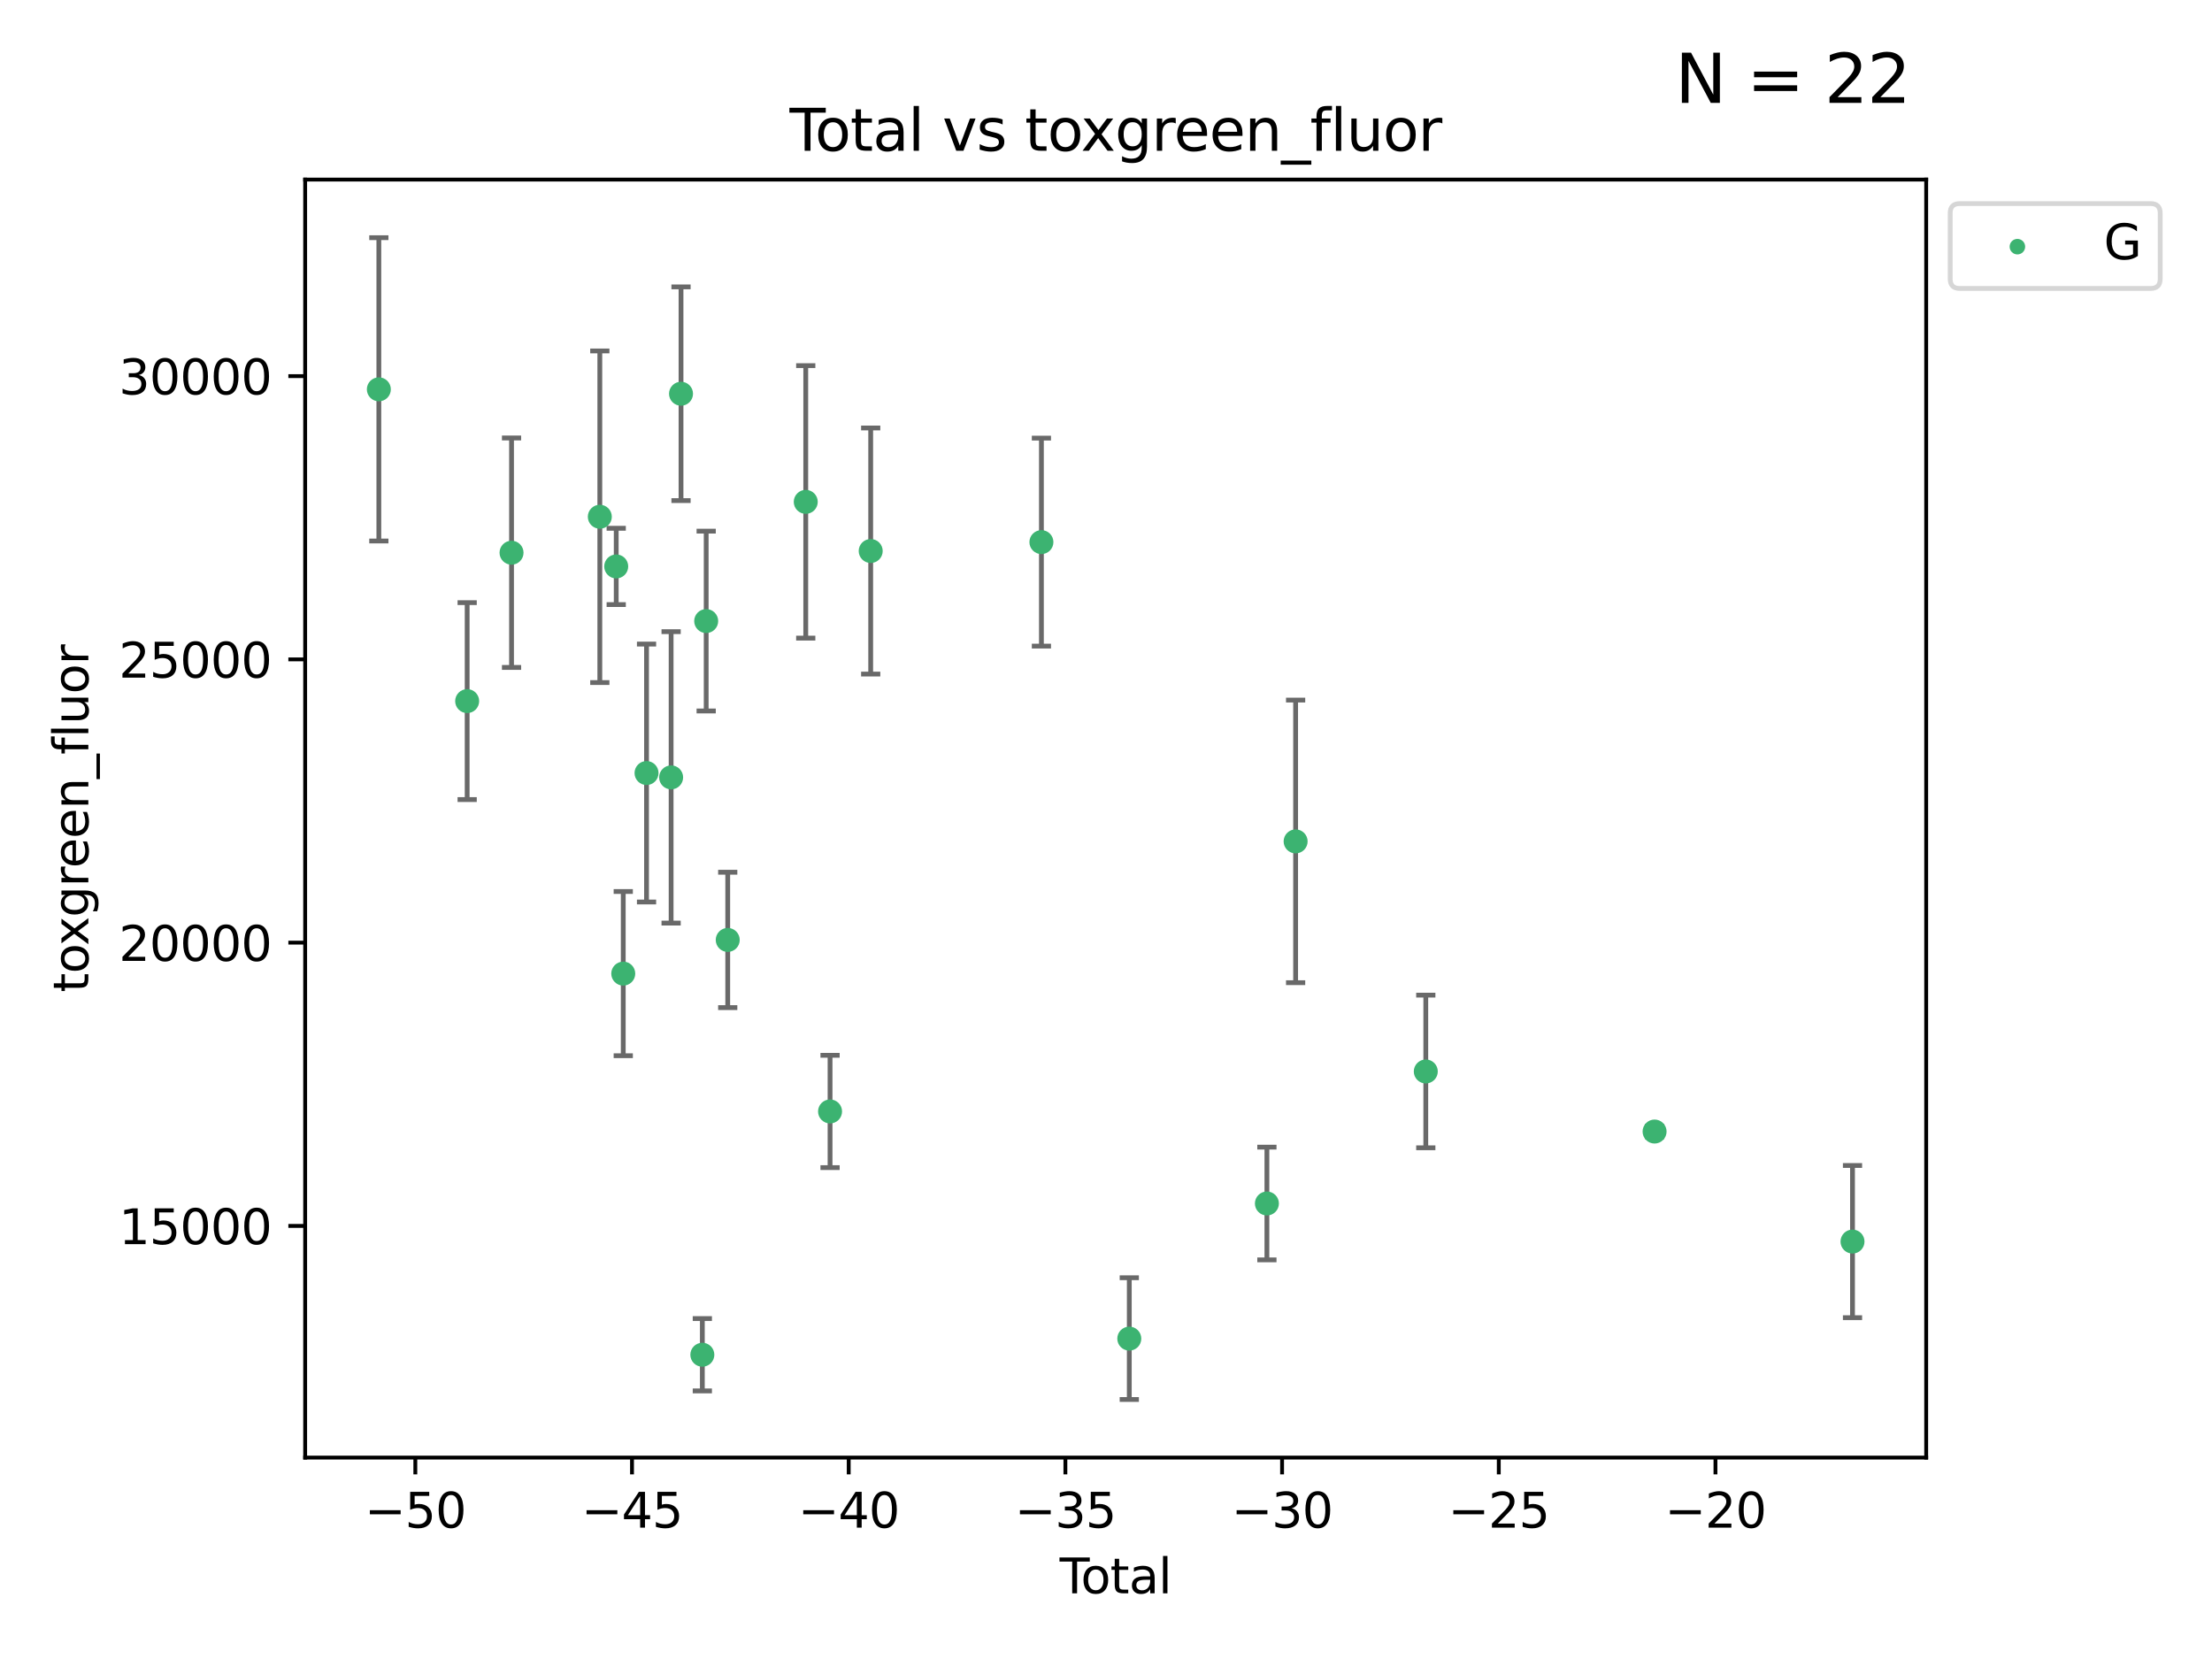 <?xml version="1.0" encoding="utf-8" standalone="no"?>
<!DOCTYPE svg PUBLIC "-//W3C//DTD SVG 1.1//EN"
  "http://www.w3.org/Graphics/SVG/1.1/DTD/svg11.dtd">
<svg xmlns:xlink="http://www.w3.org/1999/xlink" width="460.8pt" height="345.6pt" viewBox="0 0 460.8 345.6" xmlns="http://www.w3.org/2000/svg" version="1.1">
 <defs>
  <style type="text/css">*{stroke-linejoin: round; stroke-linecap: butt}</style>
 </defs>
 <g id="figure_1">
  <g id="patch_1">
   <path d="M 0 345.6 
L 460.8 345.6 
L 460.8 0 
L 0 0 
z
" style="fill: #ffffff"/>
  </g>
  <g id="axes_1">
   <g id="patch_2">
    <path d="M 63.571 303.64 
L 401.26 303.64 
L 401.26 37.411 
L 63.571 37.411 
z
" style="fill: #ffffff"/>
   </g>
   <g id="PathCollection_1">
    <defs>
     <path id="m3e31252ca8" d="M 0 1.118 
C 0.297 1.118 0.581 1 0.791 0.791 
C 1 0.581 1.118 0.297 1.118 0 
C 1.118 -0.297 1 -0.581 0.791 -0.791 
C 0.581 -1 0.297 -1.118 0 -1.118 
C -0.297 -1.118 -0.581 -1 -0.791 -0.791 
C -1 -0.581 -1.118 -0.297 -1.118 0 
C -1.118 0.297 -1 0.581 -0.791 0.791 
C -0.581 1 -0.297 1.118 0 1.118 
z
" style="stroke: #3cb371"/>
    </defs>
    <g clip-path="url(#pa5667b1d17)">
     <use xlink:href="#m3e31252ca8" x="78.921" y="81.106" style="fill: #3cb371; stroke: #3cb371"/>
     <use xlink:href="#m3e31252ca8" x="97.319" y="146.052" style="fill: #3cb371; stroke: #3cb371"/>
     <use xlink:href="#m3e31252ca8" x="106.562" y="115.14" style="fill: #3cb371; stroke: #3cb371"/>
     <use xlink:href="#m3e31252ca8" x="124.953" y="107.648" style="fill: #3cb371; stroke: #3cb371"/>
     <use xlink:href="#m3e31252ca8" x="128.369" y="117.999" style="fill: #3cb371; stroke: #3cb371"/>
     <use xlink:href="#m3e31252ca8" x="129.835" y="202.82" style="fill: #3cb371; stroke: #3cb371"/>
     <use xlink:href="#m3e31252ca8" x="134.685" y="161.038" style="fill: #3cb371; stroke: #3cb371"/>
     <use xlink:href="#m3e31252ca8" x="139.807" y="161.942" style="fill: #3cb371; stroke: #3cb371"/>
     <use xlink:href="#m3e31252ca8" x="141.868" y="82.021" style="fill: #3cb371; stroke: #3cb371"/>
     <use xlink:href="#m3e31252ca8" x="146.31" y="282.217" style="fill: #3cb371; stroke: #3cb371"/>
     <use xlink:href="#m3e31252ca8" x="147.112" y="129.38" style="fill: #3cb371; stroke: #3cb371"/>
     <use xlink:href="#m3e31252ca8" x="151.6" y="195.804" style="fill: #3cb371; stroke: #3cb371"/>
     <use xlink:href="#m3e31252ca8" x="167.853" y="104.546" style="fill: #3cb371; stroke: #3cb371"/>
     <use xlink:href="#m3e31252ca8" x="172.916" y="231.536" style="fill: #3cb371; stroke: #3cb371"/>
     <use xlink:href="#m3e31252ca8" x="181.383" y="114.785" style="fill: #3cb371; stroke: #3cb371"/>
     <use xlink:href="#m3e31252ca8" x="216.945" y="112.932" style="fill: #3cb371; stroke: #3cb371"/>
     <use xlink:href="#m3e31252ca8" x="235.252" y="278.858" style="fill: #3cb371; stroke: #3cb371"/>
     <use xlink:href="#m3e31252ca8" x="263.919" y="250.709" style="fill: #3cb371; stroke: #3cb371"/>
     <use xlink:href="#m3e31252ca8" x="269.902" y="175.279" style="fill: #3cb371; stroke: #3cb371"/>
     <use xlink:href="#m3e31252ca8" x="297.018" y="223.207" style="fill: #3cb371; stroke: #3cb371"/>
     <use xlink:href="#m3e31252ca8" x="344.679" y="235.72" style="fill: #3cb371; stroke: #3cb371"/>
     <use xlink:href="#m3e31252ca8" x="385.911" y="258.642" style="fill: #3cb371; stroke: #3cb371"/>
    </g>
   </g>
   <g id="matplotlib.axis_1">
    <g id="xtick_1">
     <g id="line2d_1">
      <defs>
       <path id="mdf5eb076df" d="M 0 0 
L 0 3.5 
" style="stroke: #000000; stroke-width: 0.8"/>
      </defs>
      <g>
       <use xlink:href="#mdf5eb076df" x="86.519" y="303.64" style="stroke: #000000; stroke-width: 0.8"/>
      </g>
     </g>
     <g id="text_1">
      <!-- −50 -->
      <g transform="translate(75.966 318.238)scale(0.1 -0.1)">
       <defs>
        <path id="DejaVuSans-2212" d="M 678 2272 
L 4684 2272 
L 4684 1741 
L 678 1741 
L 678 2272 
z
" transform="scale(0.016)"/>
        <path id="DejaVuSans-35" d="M 691 4666 
L 3169 4666 
L 3169 4134 
L 1269 4134 
L 1269 2991 
Q 1406 3038 1543 3061 
Q 1681 3084 1819 3084 
Q 2600 3084 3056 2656 
Q 3513 2228 3513 1497 
Q 3513 744 3044 326 
Q 2575 -91 1722 -91 
Q 1428 -91 1123 -41 
Q 819 9 494 109 
L 494 744 
Q 775 591 1075 516 
Q 1375 441 1709 441 
Q 2250 441 2565 725 
Q 2881 1009 2881 1497 
Q 2881 1984 2565 2268 
Q 2250 2553 1709 2553 
Q 1456 2553 1204 2497 
Q 953 2441 691 2322 
L 691 4666 
z
" transform="scale(0.016)"/>
        <path id="DejaVuSans-30" d="M 2034 4250 
Q 1547 4250 1301 3770 
Q 1056 3291 1056 2328 
Q 1056 1369 1301 889 
Q 1547 409 2034 409 
Q 2525 409 2770 889 
Q 3016 1369 3016 2328 
Q 3016 3291 2770 3770 
Q 2525 4250 2034 4250 
z
M 2034 4750 
Q 2819 4750 3233 4129 
Q 3647 3509 3647 2328 
Q 3647 1150 3233 529 
Q 2819 -91 2034 -91 
Q 1250 -91 836 529 
Q 422 1150 422 2328 
Q 422 3509 836 4129 
Q 1250 4750 2034 4750 
z
" transform="scale(0.016)"/>
       </defs>
       <use xlink:href="#DejaVuSans-2212"/>
       <use xlink:href="#DejaVuSans-35" x="83.789"/>
       <use xlink:href="#DejaVuSans-30" x="147.412"/>
      </g>
     </g>
    </g>
    <g id="xtick_2">
     <g id="line2d_2">
      <g>
       <use xlink:href="#mdf5eb076df" x="131.659" y="303.64" style="stroke: #000000; stroke-width: 0.8"/>
      </g>
     </g>
     <g id="text_2">
      <!-- −45 -->
      <g transform="translate(121.107 318.238)scale(0.1 -0.1)">
       <defs>
        <path id="DejaVuSans-34" d="M 2419 4116 
L 825 1625 
L 2419 1625 
L 2419 4116 
z
M 2253 4666 
L 3047 4666 
L 3047 1625 
L 3713 1625 
L 3713 1100 
L 3047 1100 
L 3047 0 
L 2419 0 
L 2419 1100 
L 313 1100 
L 313 1709 
L 2253 4666 
z
" transform="scale(0.016)"/>
       </defs>
       <use xlink:href="#DejaVuSans-2212"/>
       <use xlink:href="#DejaVuSans-34" x="83.789"/>
       <use xlink:href="#DejaVuSans-35" x="147.412"/>
      </g>
     </g>
    </g>
    <g id="xtick_3">
     <g id="line2d_3">
      <g>
       <use xlink:href="#mdf5eb076df" x="176.8" y="303.64" style="stroke: #000000; stroke-width: 0.8"/>
      </g>
     </g>
     <g id="text_3">
      <!-- −40 -->
      <g transform="translate(166.247 318.238)scale(0.1 -0.1)">
       <use xlink:href="#DejaVuSans-2212"/>
       <use xlink:href="#DejaVuSans-34" x="83.789"/>
       <use xlink:href="#DejaVuSans-30" x="147.412"/>
      </g>
     </g>
    </g>
    <g id="xtick_4">
     <g id="line2d_4">
      <g>
       <use xlink:href="#mdf5eb076df" x="221.94" y="303.64" style="stroke: #000000; stroke-width: 0.8"/>
      </g>
     </g>
     <g id="text_4">
      <!-- −35 -->
      <g transform="translate(211.388 318.238)scale(0.1 -0.1)">
       <defs>
        <path id="DejaVuSans-33" d="M 2597 2516 
Q 3050 2419 3304 2112 
Q 3559 1806 3559 1356 
Q 3559 666 3084 287 
Q 2609 -91 1734 -91 
Q 1441 -91 1130 -33 
Q 819 25 488 141 
L 488 750 
Q 750 597 1062 519 
Q 1375 441 1716 441 
Q 2309 441 2620 675 
Q 2931 909 2931 1356 
Q 2931 1769 2642 2001 
Q 2353 2234 1838 2234 
L 1294 2234 
L 1294 2753 
L 1863 2753 
Q 2328 2753 2575 2939 
Q 2822 3125 2822 3475 
Q 2822 3834 2567 4026 
Q 2313 4219 1838 4219 
Q 1578 4219 1281 4162 
Q 984 4106 628 3988 
L 628 4550 
Q 988 4650 1302 4700 
Q 1616 4750 1894 4750 
Q 2613 4750 3031 4423 
Q 3450 4097 3450 3541 
Q 3450 3153 3228 2886 
Q 3006 2619 2597 2516 
z
" transform="scale(0.016)"/>
       </defs>
       <use xlink:href="#DejaVuSans-2212"/>
       <use xlink:href="#DejaVuSans-33" x="83.789"/>
       <use xlink:href="#DejaVuSans-35" x="147.412"/>
      </g>
     </g>
    </g>
    <g id="xtick_5">
     <g id="line2d_5">
      <g>
       <use xlink:href="#mdf5eb076df" x="267.081" y="303.64" style="stroke: #000000; stroke-width: 0.8"/>
      </g>
     </g>
     <g id="text_5">
      <!-- −30 -->
      <g transform="translate(256.528 318.238)scale(0.1 -0.1)">
       <use xlink:href="#DejaVuSans-2212"/>
       <use xlink:href="#DejaVuSans-33" x="83.789"/>
       <use xlink:href="#DejaVuSans-30" x="147.412"/>
      </g>
     </g>
    </g>
    <g id="xtick_6">
     <g id="line2d_6">
      <g>
       <use xlink:href="#mdf5eb076df" x="312.221" y="303.64" style="stroke: #000000; stroke-width: 0.8"/>
      </g>
     </g>
     <g id="text_6">
      <!-- −25 -->
      <g transform="translate(301.669 318.238)scale(0.1 -0.1)">
       <defs>
        <path id="DejaVuSans-32" d="M 1228 531 
L 3431 531 
L 3431 0 
L 469 0 
L 469 531 
Q 828 903 1448 1529 
Q 2069 2156 2228 2338 
Q 2531 2678 2651 2914 
Q 2772 3150 2772 3378 
Q 2772 3750 2511 3984 
Q 2250 4219 1831 4219 
Q 1534 4219 1204 4116 
Q 875 4013 500 3803 
L 500 4441 
Q 881 4594 1212 4672 
Q 1544 4750 1819 4750 
Q 2544 4750 2975 4387 
Q 3406 4025 3406 3419 
Q 3406 3131 3298 2873 
Q 3191 2616 2906 2266 
Q 2828 2175 2409 1742 
Q 1991 1309 1228 531 
z
" transform="scale(0.016)"/>
       </defs>
       <use xlink:href="#DejaVuSans-2212"/>
       <use xlink:href="#DejaVuSans-32" x="83.789"/>
       <use xlink:href="#DejaVuSans-35" x="147.412"/>
      </g>
     </g>
    </g>
    <g id="xtick_7">
     <g id="line2d_7">
      <g>
       <use xlink:href="#mdf5eb076df" x="357.362" y="303.64" style="stroke: #000000; stroke-width: 0.8"/>
      </g>
     </g>
     <g id="text_7">
      <!-- −20 -->
      <g transform="translate(346.81 318.238)scale(0.1 -0.1)">
       <use xlink:href="#DejaVuSans-2212"/>
       <use xlink:href="#DejaVuSans-32" x="83.789"/>
       <use xlink:href="#DejaVuSans-30" x="147.412"/>
      </g>
     </g>
    </g>
    <g id="text_8">
     <!-- Total -->
     <g transform="translate(220.739 331.917)scale(0.1 -0.1)">
      <defs>
       <path id="DejaVuSans-54" d="M -19 4666 
L 3928 4666 
L 3928 4134 
L 2272 4134 
L 2272 0 
L 1638 0 
L 1638 4134 
L -19 4134 
L -19 4666 
z
" transform="scale(0.016)"/>
       <path id="DejaVuSans-6f" d="M 1959 3097 
Q 1497 3097 1228 2736 
Q 959 2375 959 1747 
Q 959 1119 1226 758 
Q 1494 397 1959 397 
Q 2419 397 2687 759 
Q 2956 1122 2956 1747 
Q 2956 2369 2687 2733 
Q 2419 3097 1959 3097 
z
M 1959 3584 
Q 2709 3584 3137 3096 
Q 3566 2609 3566 1747 
Q 3566 888 3137 398 
Q 2709 -91 1959 -91 
Q 1206 -91 779 398 
Q 353 888 353 1747 
Q 353 2609 779 3096 
Q 1206 3584 1959 3584 
z
" transform="scale(0.016)"/>
       <path id="DejaVuSans-74" d="M 1172 4494 
L 1172 3500 
L 2356 3500 
L 2356 3053 
L 1172 3053 
L 1172 1153 
Q 1172 725 1289 603 
Q 1406 481 1766 481 
L 2356 481 
L 2356 0 
L 1766 0 
Q 1100 0 847 248 
Q 594 497 594 1153 
L 594 3053 
L 172 3053 
L 172 3500 
L 594 3500 
L 594 4494 
L 1172 4494 
z
" transform="scale(0.016)"/>
       <path id="DejaVuSans-61" d="M 2194 1759 
Q 1497 1759 1228 1600 
Q 959 1441 959 1056 
Q 959 750 1161 570 
Q 1363 391 1709 391 
Q 2188 391 2477 730 
Q 2766 1069 2766 1631 
L 2766 1759 
L 2194 1759 
z
M 3341 1997 
L 3341 0 
L 2766 0 
L 2766 531 
Q 2569 213 2275 61 
Q 1981 -91 1556 -91 
Q 1019 -91 701 211 
Q 384 513 384 1019 
Q 384 1609 779 1909 
Q 1175 2209 1959 2209 
L 2766 2209 
L 2766 2266 
Q 2766 2663 2505 2880 
Q 2244 3097 1772 3097 
Q 1472 3097 1187 3025 
Q 903 2953 641 2809 
L 641 3341 
Q 956 3463 1253 3523 
Q 1550 3584 1831 3584 
Q 2591 3584 2966 3190 
Q 3341 2797 3341 1997 
z
" transform="scale(0.016)"/>
       <path id="DejaVuSans-6c" d="M 603 4863 
L 1178 4863 
L 1178 0 
L 603 0 
L 603 4863 
z
" transform="scale(0.016)"/>
      </defs>
      <use xlink:href="#DejaVuSans-54"/>
      <use xlink:href="#DejaVuSans-6f" x="44.084"/>
      <use xlink:href="#DejaVuSans-74" x="105.266"/>
      <use xlink:href="#DejaVuSans-61" x="144.475"/>
      <use xlink:href="#DejaVuSans-6c" x="205.754"/>
     </g>
    </g>
   </g>
   <g id="matplotlib.axis_2">
    <g id="ytick_1">
     <g id="line2d_8">
      <defs>
       <path id="mbd693f8238" d="M 0 0 
L -3.5 0 
" style="stroke: #000000; stroke-width: 0.8"/>
      </defs>
      <g>
       <use xlink:href="#mbd693f8238" x="63.571" y="255.381" style="stroke: #000000; stroke-width: 0.8"/>
      </g>
     </g>
     <g id="text_9">
      <!-- 15000 -->
      <g transform="translate(24.759 259.18)scale(0.1 -0.1)">
       <defs>
        <path id="DejaVuSans-31" d="M 794 531 
L 1825 531 
L 1825 4091 
L 703 3866 
L 703 4441 
L 1819 4666 
L 2450 4666 
L 2450 531 
L 3481 531 
L 3481 0 
L 794 0 
L 794 531 
z
" transform="scale(0.016)"/>
       </defs>
       <use xlink:href="#DejaVuSans-31"/>
       <use xlink:href="#DejaVuSans-35" x="63.623"/>
       <use xlink:href="#DejaVuSans-30" x="127.246"/>
       <use xlink:href="#DejaVuSans-30" x="190.869"/>
       <use xlink:href="#DejaVuSans-30" x="254.492"/>
      </g>
     </g>
    </g>
    <g id="ytick_2">
     <g id="line2d_9">
      <g>
       <use xlink:href="#mbd693f8238" x="63.571" y="196.372" style="stroke: #000000; stroke-width: 0.8"/>
      </g>
     </g>
     <g id="text_10">
      <!-- 20000 -->
      <g transform="translate(24.759 200.171)scale(0.1 -0.1)">
       <use xlink:href="#DejaVuSans-32"/>
       <use xlink:href="#DejaVuSans-30" x="63.623"/>
       <use xlink:href="#DejaVuSans-30" x="127.246"/>
       <use xlink:href="#DejaVuSans-30" x="190.869"/>
       <use xlink:href="#DejaVuSans-30" x="254.492"/>
      </g>
     </g>
    </g>
    <g id="ytick_3">
     <g id="line2d_10">
      <g>
       <use xlink:href="#mbd693f8238" x="63.571" y="137.363" style="stroke: #000000; stroke-width: 0.8"/>
      </g>
     </g>
     <g id="text_11">
      <!-- 25000 -->
      <g transform="translate(24.759 141.163)scale(0.1 -0.1)">
       <use xlink:href="#DejaVuSans-32"/>
       <use xlink:href="#DejaVuSans-35" x="63.623"/>
       <use xlink:href="#DejaVuSans-30" x="127.246"/>
       <use xlink:href="#DejaVuSans-30" x="190.869"/>
       <use xlink:href="#DejaVuSans-30" x="254.492"/>
      </g>
     </g>
    </g>
    <g id="ytick_4">
     <g id="line2d_11">
      <g>
       <use xlink:href="#mbd693f8238" x="63.571" y="78.355" style="stroke: #000000; stroke-width: 0.8"/>
      </g>
     </g>
     <g id="text_12">
      <!-- 30000 -->
      <g transform="translate(24.759 82.154)scale(0.1 -0.1)">
       <use xlink:href="#DejaVuSans-33"/>
       <use xlink:href="#DejaVuSans-30" x="63.623"/>
       <use xlink:href="#DejaVuSans-30" x="127.246"/>
       <use xlink:href="#DejaVuSans-30" x="190.869"/>
       <use xlink:href="#DejaVuSans-30" x="254.492"/>
      </g>
     </g>
    </g>
    <g id="text_13">
     <!-- toxgreen_fluor -->
     <g transform="translate(18.401 206.72)rotate(-90)scale(0.1 -0.1)">
      <defs>
       <path id="DejaVuSans-78" d="M 3513 3500 
L 2247 1797 
L 3578 0 
L 2900 0 
L 1881 1375 
L 863 0 
L 184 0 
L 1544 1831 
L 300 3500 
L 978 3500 
L 1906 2253 
L 2834 3500 
L 3513 3500 
z
" transform="scale(0.016)"/>
       <path id="DejaVuSans-67" d="M 2906 1791 
Q 2906 2416 2648 2759 
Q 2391 3103 1925 3103 
Q 1463 3103 1205 2759 
Q 947 2416 947 1791 
Q 947 1169 1205 825 
Q 1463 481 1925 481 
Q 2391 481 2648 825 
Q 2906 1169 2906 1791 
z
M 3481 434 
Q 3481 -459 3084 -895 
Q 2688 -1331 1869 -1331 
Q 1566 -1331 1297 -1286 
Q 1028 -1241 775 -1147 
L 775 -588 
Q 1028 -725 1275 -790 
Q 1522 -856 1778 -856 
Q 2344 -856 2625 -561 
Q 2906 -266 2906 331 
L 2906 616 
Q 2728 306 2450 153 
Q 2172 0 1784 0 
Q 1141 0 747 490 
Q 353 981 353 1791 
Q 353 2603 747 3093 
Q 1141 3584 1784 3584 
Q 2172 3584 2450 3431 
Q 2728 3278 2906 2969 
L 2906 3500 
L 3481 3500 
L 3481 434 
z
" transform="scale(0.016)"/>
       <path id="DejaVuSans-72" d="M 2631 2963 
Q 2534 3019 2420 3045 
Q 2306 3072 2169 3072 
Q 1681 3072 1420 2755 
Q 1159 2438 1159 1844 
L 1159 0 
L 581 0 
L 581 3500 
L 1159 3500 
L 1159 2956 
Q 1341 3275 1631 3429 
Q 1922 3584 2338 3584 
Q 2397 3584 2469 3576 
Q 2541 3569 2628 3553 
L 2631 2963 
z
" transform="scale(0.016)"/>
       <path id="DejaVuSans-65" d="M 3597 1894 
L 3597 1613 
L 953 1613 
Q 991 1019 1311 708 
Q 1631 397 2203 397 
Q 2534 397 2845 478 
Q 3156 559 3463 722 
L 3463 178 
Q 3153 47 2828 -22 
Q 2503 -91 2169 -91 
Q 1331 -91 842 396 
Q 353 884 353 1716 
Q 353 2575 817 3079 
Q 1281 3584 2069 3584 
Q 2775 3584 3186 3129 
Q 3597 2675 3597 1894 
z
M 3022 2063 
Q 3016 2534 2758 2815 
Q 2500 3097 2075 3097 
Q 1594 3097 1305 2825 
Q 1016 2553 972 2059 
L 3022 2063 
z
" transform="scale(0.016)"/>
       <path id="DejaVuSans-6e" d="M 3513 2113 
L 3513 0 
L 2938 0 
L 2938 2094 
Q 2938 2591 2744 2837 
Q 2550 3084 2163 3084 
Q 1697 3084 1428 2787 
Q 1159 2491 1159 1978 
L 1159 0 
L 581 0 
L 581 3500 
L 1159 3500 
L 1159 2956 
Q 1366 3272 1645 3428 
Q 1925 3584 2291 3584 
Q 2894 3584 3203 3211 
Q 3513 2838 3513 2113 
z
" transform="scale(0.016)"/>
       <path id="DejaVuSans-5f" d="M 3263 -1063 
L 3263 -1509 
L -63 -1509 
L -63 -1063 
L 3263 -1063 
z
" transform="scale(0.016)"/>
       <path id="DejaVuSans-66" d="M 2375 4863 
L 2375 4384 
L 1825 4384 
Q 1516 4384 1395 4259 
Q 1275 4134 1275 3809 
L 1275 3500 
L 2222 3500 
L 2222 3053 
L 1275 3053 
L 1275 0 
L 697 0 
L 697 3053 
L 147 3053 
L 147 3500 
L 697 3500 
L 697 3744 
Q 697 4328 969 4595 
Q 1241 4863 1831 4863 
L 2375 4863 
z
" transform="scale(0.016)"/>
       <path id="DejaVuSans-75" d="M 544 1381 
L 544 3500 
L 1119 3500 
L 1119 1403 
Q 1119 906 1312 657 
Q 1506 409 1894 409 
Q 2359 409 2629 706 
Q 2900 1003 2900 1516 
L 2900 3500 
L 3475 3500 
L 3475 0 
L 2900 0 
L 2900 538 
Q 2691 219 2414 64 
Q 2138 -91 1772 -91 
Q 1169 -91 856 284 
Q 544 659 544 1381 
z
M 1991 3584 
L 1991 3584 
z
" transform="scale(0.016)"/>
      </defs>
      <use xlink:href="#DejaVuSans-74"/>
      <use xlink:href="#DejaVuSans-6f" x="39.209"/>
      <use xlink:href="#DejaVuSans-78" x="97.266"/>
      <use xlink:href="#DejaVuSans-67" x="156.445"/>
      <use xlink:href="#DejaVuSans-72" x="219.922"/>
      <use xlink:href="#DejaVuSans-65" x="258.785"/>
      <use xlink:href="#DejaVuSans-65" x="320.309"/>
      <use xlink:href="#DejaVuSans-6e" x="381.832"/>
      <use xlink:href="#DejaVuSans-5f" x="445.211"/>
      <use xlink:href="#DejaVuSans-66" x="495.211"/>
      <use xlink:href="#DejaVuSans-6c" x="530.416"/>
      <use xlink:href="#DejaVuSans-75" x="558.199"/>
      <use xlink:href="#DejaVuSans-6f" x="621.578"/>
      <use xlink:href="#DejaVuSans-72" x="682.76"/>
     </g>
    </g>
   </g>
   <g id="LineCollection_1">
    <path d="M 78.921 112.699 
L 78.921 49.513 
" clip-path="url(#pa5667b1d17)" style="fill: none; stroke: #696969"/>
    <path d="M 97.319 166.563 
L 97.319 125.541 
" clip-path="url(#pa5667b1d17)" style="fill: none; stroke: #696969"/>
    <path d="M 106.562 139.041 
L 106.562 91.239 
" clip-path="url(#pa5667b1d17)" style="fill: none; stroke: #696969"/>
    <path d="M 124.953 142.192 
L 124.953 73.105 
" clip-path="url(#pa5667b1d17)" style="fill: none; stroke: #696969"/>
    <path d="M 128.369 125.945 
L 128.369 110.053 
" clip-path="url(#pa5667b1d17)" style="fill: none; stroke: #696969"/>
    <path d="M 129.835 219.927 
L 129.835 185.713 
" clip-path="url(#pa5667b1d17)" style="fill: none; stroke: #696969"/>
    <path d="M 134.685 187.901 
L 134.685 134.174 
" clip-path="url(#pa5667b1d17)" style="fill: none; stroke: #696969"/>
    <path d="M 139.807 192.297 
L 139.807 131.587 
" clip-path="url(#pa5667b1d17)" style="fill: none; stroke: #696969"/>
    <path d="M 141.868 104.279 
L 141.868 59.763 
" clip-path="url(#pa5667b1d17)" style="fill: none; stroke: #696969"/>
    <path d="M 146.31 289.752 
L 146.31 274.682 
" clip-path="url(#pa5667b1d17)" style="fill: none; stroke: #696969"/>
    <path d="M 147.112 148.109 
L 147.112 110.651 
" clip-path="url(#pa5667b1d17)" style="fill: none; stroke: #696969"/>
    <path d="M 151.6 209.905 
L 151.6 181.704 
" clip-path="url(#pa5667b1d17)" style="fill: none; stroke: #696969"/>
    <path d="M 167.853 132.93 
L 167.853 76.163 
" clip-path="url(#pa5667b1d17)" style="fill: none; stroke: #696969"/>
    <path d="M 172.916 243.233 
L 172.916 219.838 
" clip-path="url(#pa5667b1d17)" style="fill: none; stroke: #696969"/>
    <path d="M 181.383 140.418 
L 181.383 89.152 
" clip-path="url(#pa5667b1d17)" style="fill: none; stroke: #696969"/>
    <path d="M 216.945 134.6 
L 216.945 91.265 
" clip-path="url(#pa5667b1d17)" style="fill: none; stroke: #696969"/>
    <path d="M 235.252 291.539 
L 235.252 266.178 
" clip-path="url(#pa5667b1d17)" style="fill: none; stroke: #696969"/>
    <path d="M 263.919 262.45 
L 263.919 238.968 
" clip-path="url(#pa5667b1d17)" style="fill: none; stroke: #696969"/>
    <path d="M 269.902 204.715 
L 269.902 145.843 
" clip-path="url(#pa5667b1d17)" style="fill: none; stroke: #696969"/>
    <path d="M 297.018 239.106 
L 297.018 207.308 
" clip-path="url(#pa5667b1d17)" style="fill: none; stroke: #696969"/>
    <path d="M 344.679 236.82 
L 344.679 234.62 
" clip-path="url(#pa5667b1d17)" style="fill: none; stroke: #696969"/>
    <path d="M 385.911 274.491 
L 385.911 242.792 
" clip-path="url(#pa5667b1d17)" style="fill: none; stroke: #696969"/>
   </g>
   <g id="line2d_12">
    <defs>
     <path id="me41642ac26" d="M 2 0 
L -2 -0 
" style="stroke: #696969"/>
    </defs>
    <g clip-path="url(#pa5667b1d17)">
     <use xlink:href="#me41642ac26" x="78.921" y="112.699" style="fill: #696969; stroke: #696969"/>
     <use xlink:href="#me41642ac26" x="97.319" y="166.563" style="fill: #696969; stroke: #696969"/>
     <use xlink:href="#me41642ac26" x="106.562" y="139.041" style="fill: #696969; stroke: #696969"/>
     <use xlink:href="#me41642ac26" x="124.953" y="142.192" style="fill: #696969; stroke: #696969"/>
     <use xlink:href="#me41642ac26" x="128.369" y="125.945" style="fill: #696969; stroke: #696969"/>
     <use xlink:href="#me41642ac26" x="129.835" y="219.927" style="fill: #696969; stroke: #696969"/>
     <use xlink:href="#me41642ac26" x="134.685" y="187.901" style="fill: #696969; stroke: #696969"/>
     <use xlink:href="#me41642ac26" x="139.807" y="192.297" style="fill: #696969; stroke: #696969"/>
     <use xlink:href="#me41642ac26" x="141.868" y="104.279" style="fill: #696969; stroke: #696969"/>
     <use xlink:href="#me41642ac26" x="146.31" y="289.752" style="fill: #696969; stroke: #696969"/>
     <use xlink:href="#me41642ac26" x="147.112" y="148.109" style="fill: #696969; stroke: #696969"/>
     <use xlink:href="#me41642ac26" x="151.6" y="209.905" style="fill: #696969; stroke: #696969"/>
     <use xlink:href="#me41642ac26" x="167.853" y="132.93" style="fill: #696969; stroke: #696969"/>
     <use xlink:href="#me41642ac26" x="172.916" y="243.233" style="fill: #696969; stroke: #696969"/>
     <use xlink:href="#me41642ac26" x="181.383" y="140.418" style="fill: #696969; stroke: #696969"/>
     <use xlink:href="#me41642ac26" x="216.945" y="134.6" style="fill: #696969; stroke: #696969"/>
     <use xlink:href="#me41642ac26" x="235.252" y="291.539" style="fill: #696969; stroke: #696969"/>
     <use xlink:href="#me41642ac26" x="263.919" y="262.45" style="fill: #696969; stroke: #696969"/>
     <use xlink:href="#me41642ac26" x="269.902" y="204.715" style="fill: #696969; stroke: #696969"/>
     <use xlink:href="#me41642ac26" x="297.018" y="239.106" style="fill: #696969; stroke: #696969"/>
     <use xlink:href="#me41642ac26" x="344.679" y="236.82" style="fill: #696969; stroke: #696969"/>
     <use xlink:href="#me41642ac26" x="385.911" y="274.491" style="fill: #696969; stroke: #696969"/>
    </g>
   </g>
   <g id="line2d_13">
    <g clip-path="url(#pa5667b1d17)">
     <use xlink:href="#me41642ac26" x="78.921" y="49.513" style="fill: #696969; stroke: #696969"/>
     <use xlink:href="#me41642ac26" x="97.319" y="125.541" style="fill: #696969; stroke: #696969"/>
     <use xlink:href="#me41642ac26" x="106.562" y="91.239" style="fill: #696969; stroke: #696969"/>
     <use xlink:href="#me41642ac26" x="124.953" y="73.105" style="fill: #696969; stroke: #696969"/>
     <use xlink:href="#me41642ac26" x="128.369" y="110.053" style="fill: #696969; stroke: #696969"/>
     <use xlink:href="#me41642ac26" x="129.835" y="185.713" style="fill: #696969; stroke: #696969"/>
     <use xlink:href="#me41642ac26" x="134.685" y="134.174" style="fill: #696969; stroke: #696969"/>
     <use xlink:href="#me41642ac26" x="139.807" y="131.587" style="fill: #696969; stroke: #696969"/>
     <use xlink:href="#me41642ac26" x="141.868" y="59.763" style="fill: #696969; stroke: #696969"/>
     <use xlink:href="#me41642ac26" x="146.31" y="274.682" style="fill: #696969; stroke: #696969"/>
     <use xlink:href="#me41642ac26" x="147.112" y="110.651" style="fill: #696969; stroke: #696969"/>
     <use xlink:href="#me41642ac26" x="151.6" y="181.704" style="fill: #696969; stroke: #696969"/>
     <use xlink:href="#me41642ac26" x="167.853" y="76.163" style="fill: #696969; stroke: #696969"/>
     <use xlink:href="#me41642ac26" x="172.916" y="219.838" style="fill: #696969; stroke: #696969"/>
     <use xlink:href="#me41642ac26" x="181.383" y="89.152" style="fill: #696969; stroke: #696969"/>
     <use xlink:href="#me41642ac26" x="216.945" y="91.265" style="fill: #696969; stroke: #696969"/>
     <use xlink:href="#me41642ac26" x="235.252" y="266.178" style="fill: #696969; stroke: #696969"/>
     <use xlink:href="#me41642ac26" x="263.919" y="238.968" style="fill: #696969; stroke: #696969"/>
     <use xlink:href="#me41642ac26" x="269.902" y="145.843" style="fill: #696969; stroke: #696969"/>
     <use xlink:href="#me41642ac26" x="297.018" y="207.308" style="fill: #696969; stroke: #696969"/>
     <use xlink:href="#me41642ac26" x="344.679" y="234.62" style="fill: #696969; stroke: #696969"/>
     <use xlink:href="#me41642ac26" x="385.911" y="242.792" style="fill: #696969; stroke: #696969"/>
    </g>
   </g>
   <g id="line2d_14">
    <defs>
     <path id="mbc31912d8d" d="M 0 2 
C 0.53 2 1.039 1.789 1.414 1.414 
C 1.789 1.039 2 0.53 2 0 
C 2 -0.53 1.789 -1.039 1.414 -1.414 
C 1.039 -1.789 0.53 -2 0 -2 
C -0.53 -2 -1.039 -1.789 -1.414 -1.414 
C -1.789 -1.039 -2 -0.53 -2 0 
C -2 0.53 -1.789 1.039 -1.414 1.414 
C -1.039 1.789 -0.53 2 0 2 
z
" style="stroke: #3cb371"/>
    </defs>
    <g clip-path="url(#pa5667b1d17)">
     <use xlink:href="#mbc31912d8d" x="78.921" y="81.106" style="fill: #3cb371; stroke: #3cb371"/>
     <use xlink:href="#mbc31912d8d" x="97.319" y="146.052" style="fill: #3cb371; stroke: #3cb371"/>
     <use xlink:href="#mbc31912d8d" x="106.562" y="115.14" style="fill: #3cb371; stroke: #3cb371"/>
     <use xlink:href="#mbc31912d8d" x="124.953" y="107.648" style="fill: #3cb371; stroke: #3cb371"/>
     <use xlink:href="#mbc31912d8d" x="128.369" y="117.999" style="fill: #3cb371; stroke: #3cb371"/>
     <use xlink:href="#mbc31912d8d" x="129.835" y="202.82" style="fill: #3cb371; stroke: #3cb371"/>
     <use xlink:href="#mbc31912d8d" x="134.685" y="161.038" style="fill: #3cb371; stroke: #3cb371"/>
     <use xlink:href="#mbc31912d8d" x="139.807" y="161.942" style="fill: #3cb371; stroke: #3cb371"/>
     <use xlink:href="#mbc31912d8d" x="141.868" y="82.021" style="fill: #3cb371; stroke: #3cb371"/>
     <use xlink:href="#mbc31912d8d" x="146.31" y="282.217" style="fill: #3cb371; stroke: #3cb371"/>
     <use xlink:href="#mbc31912d8d" x="147.112" y="129.38" style="fill: #3cb371; stroke: #3cb371"/>
     <use xlink:href="#mbc31912d8d" x="151.6" y="195.804" style="fill: #3cb371; stroke: #3cb371"/>
     <use xlink:href="#mbc31912d8d" x="167.853" y="104.546" style="fill: #3cb371; stroke: #3cb371"/>
     <use xlink:href="#mbc31912d8d" x="172.916" y="231.536" style="fill: #3cb371; stroke: #3cb371"/>
     <use xlink:href="#mbc31912d8d" x="181.383" y="114.785" style="fill: #3cb371; stroke: #3cb371"/>
     <use xlink:href="#mbc31912d8d" x="216.945" y="112.932" style="fill: #3cb371; stroke: #3cb371"/>
     <use xlink:href="#mbc31912d8d" x="235.252" y="278.858" style="fill: #3cb371; stroke: #3cb371"/>
     <use xlink:href="#mbc31912d8d" x="263.919" y="250.709" style="fill: #3cb371; stroke: #3cb371"/>
     <use xlink:href="#mbc31912d8d" x="269.902" y="175.279" style="fill: #3cb371; stroke: #3cb371"/>
     <use xlink:href="#mbc31912d8d" x="297.018" y="223.207" style="fill: #3cb371; stroke: #3cb371"/>
     <use xlink:href="#mbc31912d8d" x="344.679" y="235.72" style="fill: #3cb371; stroke: #3cb371"/>
     <use xlink:href="#mbc31912d8d" x="385.911" y="258.642" style="fill: #3cb371; stroke: #3cb371"/>
    </g>
   </g>
   <g id="patch_3">
    <path d="M 63.571 303.64 
L 63.571 37.411 
" style="fill: none; stroke: #000000; stroke-width: 0.8; stroke-linejoin: miter; stroke-linecap: square"/>
   </g>
   <g id="patch_4">
    <path d="M 401.26 303.64 
L 401.26 37.411 
" style="fill: none; stroke: #000000; stroke-width: 0.8; stroke-linejoin: miter; stroke-linecap: square"/>
   </g>
   <g id="patch_5">
    <path d="M 63.571 303.64 
L 401.26 303.64 
" style="fill: none; stroke: #000000; stroke-width: 0.8; stroke-linejoin: miter; stroke-linecap: square"/>
   </g>
   <g id="patch_6">
    <path d="M 63.571 37.411 
L 401.26 37.411 
" style="fill: none; stroke: #000000; stroke-width: 0.8; stroke-linejoin: miter; stroke-linecap: square"/>
   </g>
   <g id="text_14">
    <!-- N = 22 -->
    <g transform="translate(348.964 21.426)scale(0.14 -0.14)">
     <defs>
      <path id="DejaVuSans-4e" d="M 628 4666 
L 1478 4666 
L 3547 763 
L 3547 4666 
L 4159 4666 
L 4159 0 
L 3309 0 
L 1241 3903 
L 1241 0 
L 628 0 
L 628 4666 
z
" transform="scale(0.016)"/>
      <path id="DejaVuSans-20" transform="scale(0.016)"/>
      <path id="DejaVuSans-3d" d="M 678 2906 
L 4684 2906 
L 4684 2381 
L 678 2381 
L 678 2906 
z
M 678 1631 
L 4684 1631 
L 4684 1100 
L 678 1100 
L 678 1631 
z
" transform="scale(0.016)"/>
     </defs>
     <use xlink:href="#DejaVuSans-4e"/>
     <use xlink:href="#DejaVuSans-20" x="74.805"/>
     <use xlink:href="#DejaVuSans-3d" x="106.592"/>
     <use xlink:href="#DejaVuSans-20" x="190.381"/>
     <use xlink:href="#DejaVuSans-32" x="222.168"/>
     <use xlink:href="#DejaVuSans-32" x="285.791"/>
    </g>
   </g>
   <g id="text_15">
    <!-- Total vs toxgreen_fluor -->
    <g transform="translate(164.48 31.411)scale(0.12 -0.12)">
     <defs>
      <path id="DejaVuSans-76" d="M 191 3500 
L 800 3500 
L 1894 563 
L 2988 3500 
L 3597 3500 
L 2284 0 
L 1503 0 
L 191 3500 
z
" transform="scale(0.016)"/>
      <path id="DejaVuSans-73" d="M 2834 3397 
L 2834 2853 
Q 2591 2978 2328 3040 
Q 2066 3103 1784 3103 
Q 1356 3103 1142 2972 
Q 928 2841 928 2578 
Q 928 2378 1081 2264 
Q 1234 2150 1697 2047 
L 1894 2003 
Q 2506 1872 2764 1633 
Q 3022 1394 3022 966 
Q 3022 478 2636 193 
Q 2250 -91 1575 -91 
Q 1294 -91 989 -36 
Q 684 19 347 128 
L 347 722 
Q 666 556 975 473 
Q 1284 391 1588 391 
Q 1994 391 2212 530 
Q 2431 669 2431 922 
Q 2431 1156 2273 1281 
Q 2116 1406 1581 1522 
L 1381 1569 
Q 847 1681 609 1914 
Q 372 2147 372 2553 
Q 372 3047 722 3315 
Q 1072 3584 1716 3584 
Q 2034 3584 2315 3537 
Q 2597 3491 2834 3397 
z
" transform="scale(0.016)"/>
     </defs>
     <use xlink:href="#DejaVuSans-54"/>
     <use xlink:href="#DejaVuSans-6f" x="44.084"/>
     <use xlink:href="#DejaVuSans-74" x="105.266"/>
     <use xlink:href="#DejaVuSans-61" x="144.475"/>
     <use xlink:href="#DejaVuSans-6c" x="205.754"/>
     <use xlink:href="#DejaVuSans-20" x="233.537"/>
     <use xlink:href="#DejaVuSans-76" x="265.324"/>
     <use xlink:href="#DejaVuSans-73" x="324.504"/>
     <use xlink:href="#DejaVuSans-20" x="376.604"/>
     <use xlink:href="#DejaVuSans-74" x="408.391"/>
     <use xlink:href="#DejaVuSans-6f" x="447.6"/>
     <use xlink:href="#DejaVuSans-78" x="505.656"/>
     <use xlink:href="#DejaVuSans-67" x="564.836"/>
     <use xlink:href="#DejaVuSans-72" x="628.312"/>
     <use xlink:href="#DejaVuSans-65" x="667.176"/>
     <use xlink:href="#DejaVuSans-65" x="728.699"/>
     <use xlink:href="#DejaVuSans-6e" x="790.223"/>
     <use xlink:href="#DejaVuSans-5f" x="853.602"/>
     <use xlink:href="#DejaVuSans-66" x="903.602"/>
     <use xlink:href="#DejaVuSans-6c" x="938.807"/>
     <use xlink:href="#DejaVuSans-75" x="966.59"/>
     <use xlink:href="#DejaVuSans-6f" x="1029.969"/>
     <use xlink:href="#DejaVuSans-72" x="1091.15"/>
    </g>
   </g>
   <g id="legend_1">
    <g id="patch_7">
     <path d="M 408.26 60.089 
L 448.008 60.089 
Q 450.008 60.089 450.008 58.089 
L 450.008 44.411 
Q 450.008 42.411 448.008 42.411 
L 408.26 42.411 
Q 406.26 42.411 406.26 44.411 
L 406.26 58.089 
Q 406.26 60.089 408.26 60.089 
z
" style="fill: #ffffff; opacity: 0.8; stroke: #cccccc; stroke-linejoin: miter"/>
    </g>
    <g id="PathCollection_2">
     <g>
      <use xlink:href="#m3e31252ca8" x="420.26" y="51.385" style="fill: #3cb371; stroke: #3cb371"/>
     </g>
    </g>
    <g id="text_16">
     <!-- G -->
     <g transform="translate(438.26 54.01)scale(0.1 -0.1)">
      <defs>
       <path id="DejaVuSans-47" d="M 3809 666 
L 3809 1919 
L 2778 1919 
L 2778 2438 
L 4434 2438 
L 4434 434 
Q 4069 175 3628 42 
Q 3188 -91 2688 -91 
Q 1594 -91 976 548 
Q 359 1188 359 2328 
Q 359 3472 976 4111 
Q 1594 4750 2688 4750 
Q 3144 4750 3555 4637 
Q 3966 4525 4313 4306 
L 4313 3634 
Q 3963 3931 3569 4081 
Q 3175 4231 2741 4231 
Q 1884 4231 1454 3753 
Q 1025 3275 1025 2328 
Q 1025 1384 1454 906 
Q 1884 428 2741 428 
Q 3075 428 3337 486 
Q 3600 544 3809 666 
z
" transform="scale(0.016)"/>
      </defs>
      <use xlink:href="#DejaVuSans-47"/>
     </g>
    </g>
   </g>
  </g>
 </g>
 <defs>
  <clipPath id="pa5667b1d17">
   <rect x="63.571" y="37.411" width="337.689" height="266.229"/>
  </clipPath>
 </defs>
</svg>
